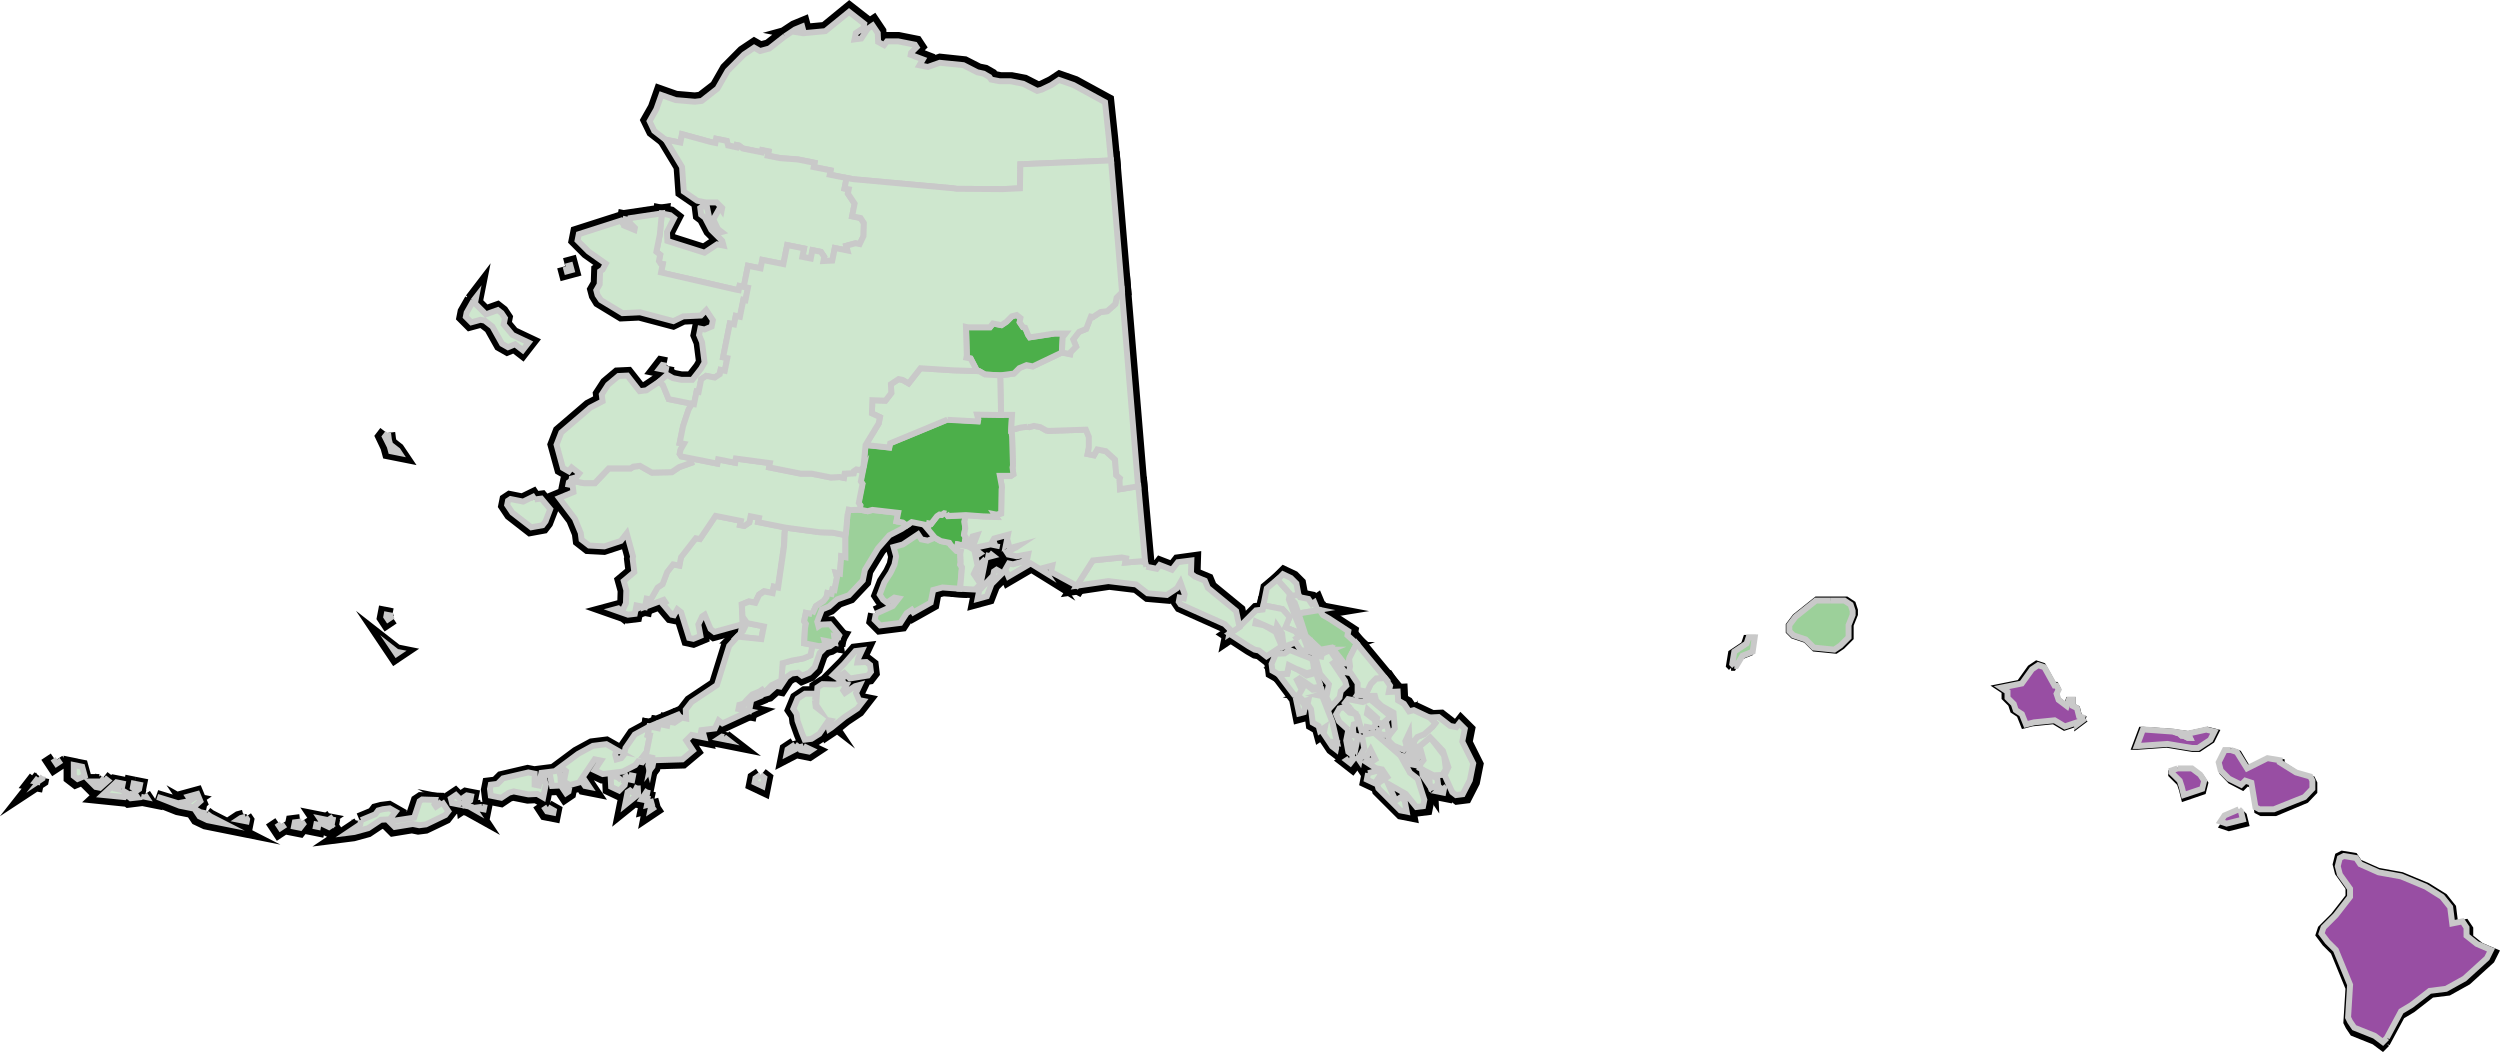 <svg xmlns="http://www.w3.org/2000/svg" viewBox="0 0 1052.3 442.82"><defs><style>.cls-1,.cls-5{stroke:#000;}.cls-1,.cls-2,.cls-3,.cls-4,.cls-5,.cls-6,.cls-7{stroke-miterlimit:10;}.cls-1{stroke-width:7px;}.cls-2{fill:#cee7ce;}.cls-2,.cls-3,.cls-4,.cls-6,.cls-7{stroke:#c9c9c9;}.cls-2,.cls-3,.cls-4,.cls-5,.cls-6,.cls-7{stroke-width:2.5px;}.cls-3{fill:#9cd09a;}.cls-4{fill:#4caf4a;}.cls-6{fill:#984ea3;}.cls-7{fill:#e1cee5;}</style></defs><title>AKHI</title><g id="Layer_2" data-name="Layer 2"><g id="Layer_0_Image" data-name="Layer 0 Image"><path id="North_Slope" data-name="North Slope" class="cls-1" d="M330.44,14.82,334.71,12l3-1.24.53,1.95-1.95.54,1.78.35,9.43-.89,10-8.2,6.41,5-.36,1.78-3.2,2.13-.53,2.68,2.85-.36,2.67-4.09,2.13-1.43,2.14,3.2.18,3.74,2.49,1.43,1.24-1.61h4.63l7.12,1.42.71,1.08-2.31,2.31-.18.89,5.17,2-1.43,2.48,3.56.72,5-1.78,10,1.06,5.88,3,2.68.54,2.48,1.42.72,1.06,3.56.71h4.63L431,34.89l5.87,3,2-.54,4.09-2L444,34.7l2.13-1.41,6.06,2.12,13.35,7.29,1.61,15.14.89,9.43-38.27,1.62L429.62,79l-7.47.36-19.41-.16-.9-.18-42.71-3.9-9.8-2,.36-1.78L342.57,70l.36-1.79L335.8,66.8l-7.29-.53-5.35-1.06.35-1.77-2.66-.54-.18.89-8-1.6L311.06,61l-.9-.18-.17.88-3.56-.71L305.89,59l-4.45-.89-.35,1.78-1.79-.36L287,56.15l-.71,3.55-6.23-1.24-4.8-3.73-2-4.1,2.84-5,2.13-6.06,6.06,2.14,8.19.7,2.84-.35L302,36.91l4.27-7.47,6.94-7,4.27-2.85,2.49,1.43L323.85,20l6.59-5.17"/><path id="Northwest_Arctic" data-name="Northwest Arctic" class="cls-1" d="M362,102.57l-1.77-.35-3.91,1.06.53,2-5.33-1.06-1.07,5.34-3.74.18.35-1.78-1.42-2.13-3.56-.71-.71,3.55-3.56-.71.71-3.55L331.37,103l-1.6,8-8.9-1.78-.71,3.56-5.34-1.06-1.77,8.9-1.78-.36-.36,1.79-1.78-.36-31-7.11.71-3.56-.9-.18-.71-1.06.54-2.67-1.61-1.25,1.42-7.12.88-9.08,3.57.71,1.6,1.24-3,5.88.18,3.74,15.67,5,5.34-3.56,2.67.54-.54-2-2.31-2.3-2.31-2.31-2.69-5.18-1.59-1.23-.36-2.85,1.07-.72,1.77.36L299,93.7,301.82,98l2-.52-1.61-1.25-1.95-4.1,2.84-5,.71,1.06.18-.89L301.64,85H297l-3.57-.71-5.7-3.91L287,70l-7-11.58,6.23,1.24.71-3.55,12.29,3.37,1.79.36.35-1.78,4.45.89.54,1.95,3.56.71.17-.88.9.18,1.6,1.24,8,1.59.18-.88,2.66.54-.35,1.77,5.35,1.06,7.29.53,7.13,1.42L342.57,70l7.12,1.42-.36,1.78,7.13,1.42-.89,4.45,1.78.35L357,81.21l2.85,4.28-1.07,5.33,3.56.71,1.42,2.14-.17,5.52L362,102.57"/><path id="Ketchikan_Gateway" data-name="Ketchikan Gateway" class="cls-1" d="M598.33,314.47l4.44-3.73,5.89,7.65.71,5.69-1.43,2.5-3.73.18-5.88-3,.36-1.78,1.24-1.6-1.6-5.88m.89,9.44,2.32,2.31.18,3.74-2.14-3.2-.36-2.85"/><path id="Prince_of_Wales-Outer_Ketchikan" data-name="Prince of Wales-Outer Ketchikan" class="cls-1" d="M592.81,318.93l2.49,1.42.71-3.56-.71-1.07.71-3.56,1.25-1.6,3-1.25,3.38-3,1.25-1.6-2.32-2.31,3.74-.18,4.81,3.74,2.67.53,1.24-1.6,2.32,2.31-1.06,5.34,4.62,9.25-1.42,7.12-3,5.88-2.85.36-1.59-1.25-3.21-7.12,1.6-3.38-2.32-6.94-5.35-5.69-4.44,3.73-2,.54,1.6,1.25-1.24,6.23-2.67-.53-2.14-3.21.89.18m-18.52-9.25,4.8-.9,11,9.62,4.1,7.29,3.2,2.49,2.86,8.9-.54,2.68-2.85.35-4.45-5.52L585,330.33l3.21,7.12,2.14-1.43,1.6,1.25.89,4.8-2.67-.53-9.26-9.26-.53-1.95,4.27-2.85-2.14-3.2-2.67-.54-4.1-2.67,1.06-.71,1.78.36,1.08-.72-2-4.09-1.41,2.5-2,.53-.72-1.07,1.43-2.49-.89-4.81.17-.89m-.88,9.08-.36,1.78-.71-1.07,1.07-.71m29.2,11.38-.18-3.74,3.38,1.6.36,2.85-3,1.25-.53-2m-26-4.26,3.92-1.07,1.6,1.25-2.67,4.09-3.39-1.6.54-2.67M608,331.21l.71,1.06-.35,1.78-2.67-.53,2.31-2.31"/><path id="Wrangell-Petersburg" class="cls-1" d="M595.3,315.72l.71,1.07-.71,3.56-2.49-1.42,1.43-2.49-.37-7.48-1.59,3.38.53,2-1.24,1.6-4.28-1.77L585,311.81l.36-1.78,2.49-3.2-.54-6.59-5-2.85L580,295.07l-.52-1.95h-4.64l-2.66-.53,1.24-1.6,2.67.53,1.6-3.39,2.32-2.31,3.73-.18,2.14,3.21-.53,2.67,3.74-.18.18,3.73,2.49,1.43,2.14,3.2,2-.53,6.77,3.2,2.32,2.31-1.25,1.6-3.38,3-3,1.25-1.25,1.6-.71,3.56m-26.18-17.25-2.32-2.32,1.25-1.6,6.23,1.25,3-1.26,8.73,7.3-3.38,3-2.68-.53.35-1.79-3.9-3.55-.36,1.77,3.21,2.5.52,2-1.24,1.6-2.67-.53-.17.89-2,.53-1.6-5.87-.72-1.07-1.59-1.25-.72-1.06m-.88,9.07L564.32,304l-1.25-3,1.42-2.51,2-.53,2.32,2.32,2.66.53,1.07,3.92-2,.53-.35,1.78.36,2.85,1.78.35-1.07,5.35-1.42-2.14v4.63l-1.61-1.24-.88-4.81.53-2.67,1.78.35-1.42-2.14m13.16-1.06,3-1.25,1.08,3.91-2,.53-2.68-.53.53-2.66m-18.32,8.37-.53-2,.88.18-.53,2.67.18-.89m5.52,4.8,1.77.36-1.24,1.6-1.6-1.25,1.07-.71"/><path id="Sitka" class="cls-1" d="M546.5,281.92l4.09,2.67,3.93-1.07,1.77,5-.17.89-2.85.36-5.7-3.91-1.07.71,2,4.1L547,293.14l-1.78-.36-6.59-8.72,3.73-.17.71-3.57,3.39,1.6m16.58,32.93-.18.89-1.61-1.25-3.56-5.34.53-2.67-2.13,1.43-.54-2-2.49-1.43-.72-5.69L551,296.69l.36-1.78-2,.53-2.31-2.3,2.84-5,3.21,2.49,3.74-.18.53,2-2,.54,1.79.35,4.28,11,2,8.72-.88-.18.53,2m-17.11-21,1.07-.71,2.85,4.26-.54,2.68-2,.53L546,293.85"/><path id="Haines" class="cls-1" d="M548.44,258.24l-1.06.72-1.79-5-2.31-2.31-.18.89,3,8,2.49,6.05,3,8-3.56-.71-2.14-3.2-.71-1.07,2.13-1.42L546,266.08l-4.27-1.78,1.77-4.27-3-3.38-8-1.6,1.42-7.13,4.45-3.73,6.06,6.76,2.84-.36.72,1.07,3.56.71,1.42,2.14,1.07-.72,1.25,3,.89.17-7.66,1.25"/><path id="Juneau" class="cls-1" d="M568.57,278l-.35,1.79-1.78-.36-5.17-6.58-4.8.88-6.24-5.86-2.85-8.9,1.06-.72L556.1,257l1.42,2.14,2.5,1.42,8.19,5.34-.35,1.78,3.92,3.56-3,5.87-.18.89m-11.75-1.41-1.78-.36-.36-2.85.71,1.07,1.08-.72h4.62l-3,1.24-1.07.72-.18.89"/><path id="Skagway-Hoonah-Angoon" class="cls-1" d="M544.35,251l-6.06-6.76,2.32-2.32,3.38,1.6,2.31,2.31.89,4.81-2.84.36m.9,18.69.71,1.07-5,1.78-.72-5.69-2.14-3.21-.35,1.78-.89-.17-7.66-3.39-.17.9,3.56.71,5,2.84,2.5,6.05-6.41,4.28-3.21-2.49-1.78-.36-2.49-1.42L518,267l4.27-2.85,6.94-6.94,2.85-.36.35-1.78,8,1.6,3,3.38-1.77,4.27,4.27,1.78,1.42,2.14-2.13,1.42m30.81,21.88-2.67-.53-1.24,1.6V288l-3.56-5.33.36-1.78-.37-2.86.18-.89,3-5.87,11.93,14.41-3.73.18-2.32,2.31-1.6,3.39m-18-16.55,3-1.24-.17.88,5.7,8.55-1.78-.36-2-4.09-1.07.72,5,7.47.54,2L565,291.17l-.54,2.67-3.56,3.91-2-4.08,1.06-5.35-3.74-4.45-2.14-7.82-2.67-5.16.17-.9.9.18,2.13,3.2.36,2.85,1.78.36.18-.89,1.07-.72m-11.57,6.95-3.39-1.6-.71,3.57-3.73.17-2.5-1.42-.35-2.85,1.77-4.27,3.74-.18,2.14-1.42,9.43,3.73.54,2,.35,2.85-1.06.71-2,.54-4.27-1.78"/><path id="Yakutat" class="cls-1" d="M482.93,238.7l4.44.89,1.25-1.61,5.17,2,2.49-3.19L502,236l-.17,5.51,1.6,1.25,4.28,1.78,1.24,3,11.94,9.79,1.42,6.76L518,267l.36-1.77-2.32-2.32-18.69-8.36-.72-1.06.36-1.78,1.78.35.35-1.78-1.78-5-1.42,2.49-4.27,2.85-8.2-.71-4.8-3.73-11.75-1.42-13.35,2L460.33,236l12.27-1.26,1.78.36-.36,1.78,6.59-.54,1.78.36.54,2"/><path id="Aleutians_West" data-name="Aleutians West" class="cls-1" d="M165,259.51l-2.13,1.43-.71-1.08.17-.88,2.67.53m1.61,15.13.89.18-1.06.71L165,273.39l1.6,1.25m18.89,63,2.86,4.27-1.25,1.61-8.19,3.92-2.85.36-2.66-.54-7.66,1.25-2.31-2.31,10.5-1.61,2.31-6.94,1.07-.71,5.51.17-.35,1.78.71,1.07,1.07-.71,1.24-1.61m-34,8,6-2.49,1.23-1.61,2-.53,2.85-.36,2.5,1.42-2.5,3.21-3.73.18-5.34,3.56-5.87,1.61-2.85.36,5.34-3.57.36-1.78M23.32,320.1l.72,1.07-1.08.71-.71-1.07,1.07-.71m8.73,2.67,1.78.35L34.9,327l-3,1.25L30.27,327v-4.63l1.78.36m107.72,21.49-.35,1.77L138.7,345l1.07-.71m-4.81.89.88.17-1.06.72-.72-1.07.9.18m-55.73-8.34-.71-1.07,3.92-1.07,1.24,3-3.38,3L75,339.66l-9.44-3.74,8.73,2.67,4.8-.89,1.07-.71-.89-.18m-22.79-6.4,1.78.35-.36,1.79-1.06.71L55.19,332l.36-1.78.89.18m-13.36-2.66L44.69,329l-3.38,3-1.78-.35-2.32-2.32h4.63l1.24-1.6m95.26,19,.72,1.07-1.07.71-3.38-1.6,1.06-.72,2.67.54M50.39,332.9l2.49,1.43-1.24,1.6L42.56,335l5.69-5.33,2.67.53-.17.89-.9-.18-1.24,1.6,1.78.35m82.25,14.56.89.18-.18.89-.89-.18Zm-6.23-1.24.72,1.07-1.25,1.6-2.67-.53.36-1.78,2.84-.36M60.18,334.85l.71,1.08-.89-.18.18-.9m-6.41-.34,2.67.53.71,1.07-2.84.35-1.61-1.24,1.07-.71m-36.49-7.28-.18.89-1.08.71,1.26-1.6m100.58,20.06.72,1.07-1.07.71L116.8,348l1.06-.71m-15.13-3,.72,1.07-.18.89-3.57-.71,1.07-.71,2-.54m-16.38-1.41L88,344.1l5.87,3-7.12-1.43-3.38-1.6-2.14-3.2,2.5,1.42,2.66.54m-71-15.1L15,329.53l-.89-.17,1.24-1.6"/><path id="Aleutians_East" data-name="Aleutians East" class="cls-1" d="M273.62,322.83l-.35,1.78-.53-1.95.35-1.79-1.6-1.25-1.25,1.61-1.78-.36-1.25,1.6-5.16,2.68-8.54,1.07-3.39-1.6,2.67-4.1-2.66-.53-6.59,9.79-3.92,1.07-2.5-1.42L238,325l-1.59-1.25-1.25,1.6.54,2,.17,3.75-3.74.17-.89-4.81-2.85.36,1.07,3.92L228.41,336l-2.49-1.42-3.75.18-6.23-1.25-2,.54-3.2,2.14-4.45-.89-.36-2.84.36-1.79,2.85-.36,2.31-2.31,10.68-2.5,2.67.53v4.63l1.79.36,1.06-5.34,5.69-.72,9.8-7.3,6.23-3.39,5.69-.71,2.5,1.42,2.49,1.42-.89-.17-.35,1.78.53,2,2-.54,1.25-1.6.53-2.67,3.91-5.7,6.23-3.38,12.1-5,.71,1.08-.17.88-2.14,1.43-2.67-.54-.35,1.79-3.57-.71-.35,1.78-3.56-.71-.71,3.55.89.18L272,317l-1.25,1.6,3.56.72-.71,3.56m-9.07,3.74,1.77.35L266,328.7l-1.78-.35-.71-1.07,1.07-.71m-3.21,2.14,1.78.35-.35,1.78-2.32,2.32-3.37-1.6-.19-3.74,1.07-.71,1.78.35,1.6,1.25m7,2.31.18,3.73L263,339.21l1.07-5.34,1.06-.72,1.61,1.25,1.6-3.38m4.27,1.77-.89,4.46-1.77-.36,2.66-4.1m-25.46-2.3.72,1.07-1.78-.35-1.43-2.14,1.06-.71,1.43,2.13m26.53,6.22.54,2-2,.54.53-2.68.89.18m-34.18-5-.36,1.77-1.06.72-1.44-2.14,2.86-.35M274,339.56l.71,1.07-1.06.71.35-1.78m-43.63.55,2.51,1.42-.18.9L230,341.9l-.71-1.08,1.06-.71m-33.29-4.78.89.17-.35,1.78-2.14,1.43-.36-2.85,1.07-.71.89.18m-3.2,2.14-1.24,1.6-2.67-.54-.54-1.95,2.14-1.43,2.31,2.32m8.72,2.66.9.18-.18.89-3.56-.71,2.84-.36m-3.73.18.71,1.07L197.08,340l1.78.36"/><path id="Kodiak_Island" data-name="Kodiak Island" class="cls-1" d="M314.37,294.85l2.31-2.31,3-1.25,1.06-.71.72,1.06,1.06-.7,2.31-2.32,4.1-2,.53-7.3,3.92-1.07,4.81-.89,3-1.25.89-4.45,2.67.54,2.84-.37-.53-1.95,4.45.88L351.2,268l1.79.36-1.43,2.49-2.14,1.43-2,.54-2.31,2.31L343,281.13l-2.32,2.32-3,1.24-1.6-1.24-2.85.36-2.14,1.43-2.67,4.09-1.77-.35-3.38,3-2,.54-.71-1.07-.36,1.78-6,2.5-.18.88,2-.53-.71,3.57-4.44-.89.36-1.79,1.95-.53,1.24-1.61m41.47-8.38-1.07.71-4.09-2.67,4.62-4.63,4.82-5.52L363,274l-1.59,3.39-.35,1.78,3.74-.18,1.6,1.24.34,2.85-1.23,1.6-7.65,1.26-2.33-2.32-1.07.71,1.43,2.14M343,295l.36,2.85,1.6,1.24L343.56,297l.53-7.31,2.14-1.41,5.52.17,1.95-.54,2.69.53-1.44,2.5.73,1.06,4.25-2.85,2-.53L360.3,292l1.25,3,1.78.36-2.49,3.2-5.35,3.57L350,306.59l-1.06.71-.54-2,1.25-1.61-.89-.17-3.91,5.7-3.21,2.14-2.85.35-1.24-3-1.79-5-.36-2.86L334,298.76l1.77-4.28,3.2-2.13h4.63L343,295m-4.79,19.41,3.38,1.6-1.06.7L337,316l-.71-1.06,2-.53m-3.56-.71,1.61,1.24-5.17,2.68.35-1.78,3.21-2.14m-14.59,12.82,1.6,1.24-.71,3.57-3.38-1.6.35-1.79,2.14-1.42"/><path id="Bristol_Bay" data-name="Bristol Bay" class="cls-1" d="M314.36,262.45l7.12,1.42-1.06,5.35-10-1.06,2.32-2.32,1.6-3.39"/><path id="Dillingham" class="cls-1" d="M312.58,262.1l-.18.89-11.74,3.21L299.05,265l-2.49-6.06-1.07.72-1.6,3.38.89,4.8-3,1.25L290,268.7l-3.39-10.86L285,256.59l-1.42,2.5-.89-.18-3.74-4.44,1.07-.72-.71-1.07-8,3,.71-3.57,1.77.36,2.85-5,2.14-1.43,1.95-5.17,2.49-3.2,2.68.53.71-3.56,3.73-4.81,2.49-3.2,1.78.35,6.59-9.79,10.68,2.13-.36,1.78,1.78.36,2.13-1.43.53-2.67,3.57.71-.36,1.78,11.57,2.3-.36,1.79-.34,6.4-2.49,17.1-1.78-.36-.54,2.67-3.55-.71-2.14,1.42-1.6,3.39-2.67-.53-3,1.25.36,7.47m-45.22-5.31.36-1.78,2.67.53-3,1.25"/><path id="Lake_and_Peninsula" data-name="Lake and Peninsula" class="cls-1" d="M314.37,294.85l-1.24,1.61-1.95.53-.36,1.79,4.44.89-11.2,5.16-1.61-1.24-1.6,3.38-5.69.71-.18.9.89.18.53,1.95-5.34-1.06L288.75,312l2.85,4.26L287.15,320l-12.1.36-.54,2.68-1.24,1.6,1.06-5.35-3.56-.71L272,317l1.42-7.12-.89-.18.71-3.55,3.56.71.35-1.78,3.57.71.35-1.79,2.67.54,2.14-1.43.17-.88,2.67.53-.17-3.74,2.48-3.21,10.68-7.13,5.16-16.56,3.55-3.91,10,1.06,1.06-5.35-7.12-1.42-.72-1.05L312.4,263l.18-.89-.36-7.47,3-1.25,2.67.53,1.6-3.38,2.14-1.43,3.55.71.54-2.67,1.78.36L330,230.4l.34-6.4.36-1.79,14.42,1.95,5.51.18,5.35,1.07v9.25l-1.78-.36-.53,7.31-1.78-.36.54,2-1.07,5.34-.89-.18-.36,1.79-1.77-.36-.36,1.78-1.25,1.6-1.06.72-2.14,1.42-1.6,3.39-2.67-.53-.71,3.55.71,1.07-.35,1.78-.36,6.41,3.57.71-.89,4.45-3,1.25-4.81.89-3.92,1.07-.53,7.3-4.1,2-2.31,2.32-1.06.7-.72-1.06-1.06.71-3,1.25-2.31,2.31m-9.6,15.68,1.6,1.24-3.56-.71,1.07-.71.89.18"/><path id="Kenai_Peninsula" data-name="Kenai Peninsula" class="cls-1" d="M341.94,258.71l1.6-3.39,2.14-1.42,1.06-.72,1.25-1.6.36-1.78,1.77.36.36-1.79.89.18,1.07-5.34-.54-2,1.78.36.53-7.31,1.78.36v-9.25l.17-.9.71-8.18.36-1.78.89.17,3.73-.17,3.56.71,2-.54L378.25,216l-.71,3.57,2.66.53,1.61,1.24-2.14,1.43-5.17,2.67-4.81,5.52L364.18,240l-.88,4.45-5.87,6.23-5,1.79-3.38,3-3,1.25-1.95,5.16.53,2,1.07-.71,3.74-.18,3.75,4.45-.18.89L351.2,268l.36,2.85-4.45-.88.53,1.95-2.84.37L338.56,271l.36-6.41.35-1.78-.71-1.07.71-3.55,2.67.53m26.89-.2,7.11-3.2,2.5-3.21-1.79-.36-3.19,2.14-1.61-1.24-1.42-2.14,2-5.16,2.65-4.1,1.61-3.39.71-3.55-1.07-3.92,3.92-1.07,6.4-4.28,1.43,2.14,2.67.53,3-1.25,2.5,1.43,3.56.71.71,1.07,2.32,2.31,1.78.36-.18.89.18,3.73-.18.9.71,1.07-.7,8.18-.18.9-7.3-.54L393,248.53,392,253.88l-7.3,4.09-.71-1.06-2.13,1.42-2.67,4.09-8.56,1.08-2.3-2.32.53-2.67"/><path id="Anchorage" class="cls-1" d="M393.73,226.45,390,222l1.08-.71.17-.89.89.18,2.49-3.21,1.06-.71.9.18,1.07-.72.88.18.72,1.07,7.48-.36-.53,2.67.35,2.84-.53,2.68.71,1.06-.71,3.56-2.67-.53-.35,1.78.71,1.07-.89-.18-2.32-2.31-.71-1.07-3.56-.71-2.5-1.43"/><path id="Valdez-Cordova" class="cls-1" d="M406.38,228.06l.35-1.79-.71-1.06.53-2.68-.35-2.84.53-2.67,7.29.52,5.53.19-.72-1.08.89.18,1.95-.53.18-10.15.18-.89-.89-4.81h4.63l1.06-.71-.35-2.85.18-.89-.37-12.1-.36-2.85,3.92-1.07,2.85-.36.89.17,2-.53,2.68.54,2.49,1.41.89.18,15.84-.54,1.25,3v4.63l-.53,2.67,2.67.53,1.43-2.49,3.55.71,3.92,3.56.54,6.59,1.6,1.24-.17.89.18,3.74,7.65-1.26,2.86,32.05-1.78-.36-6.59.54.36-1.78-1.78-.36L460.33,236l-6.77,10.68-10.87-5.87.54-2.67-3.92,1.07,1.43,2.14-6.59-4.09-9.43,5.52-1.25-3,1.43-2.49,1.77.36,3.92-1.07,2.14-1.43.35-1.78-4.81.89-3.56-.71-.71-1.07,4.09-2,1.07-.72-3.92,1.07-.53-1.95-1.07.71.89-4.46-5.87,1.61-1.42,2.49-6.77,1.43-.89-.18,2-5.16-2,.54-1.78,4.27,2.5,1.42,1.42,6.76-1.6,3.39L413,246l-2.31,2.32-6.41-.35.18-.9.7-8.18-.71-1.07.18-.9-.18-3.73.18-.89-.89-.18-.71-1.07.35-1.78,2.67.53.36-1.77m13.71.88-.18.89-1.78-.36,2-.53m-3.56,3.91,1.59,1.25-1.95.54.36-1.79m-5.35-1.06,1.61,1.25-1.07.71-.72-1.07.18-.89m3.92,3.56-1.78,8.9L411,241.94l1.78-4.28,2.31-2.31m4.81,8.36L417.6,246l-2,5.17-3.92,1.07.71-3.56,5.87-6.23.35-1.78,1.07-.72,2.5,1.43-2.32,2.31"/><path id="Matanuska-Susitna" class="cls-1" d="M398.53,216.31l-.88-.18-1.07.72-.9-.18-1.06.71-2.49,3.21-.89-.18-.17.89-7.13-1.43-2.13,1.43-1.61-1.24-2.66-.53.71-3.57-10.88-1.24-2,.54-3.56-.71.36-1.79-.71-1.07,1.6-8-.72-1.06,1.25-6.23.88-9.08,10,1.06.36-1.78,24.21-10,12.82.7.18-.89-.54-1.95,10.15.17h4.63l-.36,6.41.36,2.85.37,12.1-.18.89.35,2.85-1.06.71h-4.63l.89,4.81-.18.89-.18,10.15-1.95.53-.89-.18.71,1.08-5.52-.19-7.29-.52-7.48.36-.72-1.07"/><path id="SE_Fairbanks" data-name="SE Fairbanks" class="cls-1" d="M432.7,179.62l-2.85.36-3.92,1.07.36-6.41h-4.63l-.37-16.74,5.7-.72,2.31-2.3,3-1.25,2.67.53,12.28-5.88,3.56.71.18-.89,2.31-2.32-1.25-3,1.25-1.6,1.24-1.61,3-1.25,2-5.16.88.18,3.21-2.14,2.85-.36,3.38-3,.53-2.67,2.31-2.32,6.81,81.88L471.88,206l-.18-3.74.17-.89-1.6-1.24-.54-6.59-3.92-3.56-3.55-.71-1.43,2.49-2.67-.53.53-2.67v-4.63l-1.25-3-15.84.54-.89-.18-2.49-1.41-2.68-.54-2,.53-.89-.17"/><path id="Fairbanks_North_Stark" data-name="Fairbanks North Stark" class="cls-1" d="M407.05,150.44l.18-.89-.37-12.11.9.18H417l1.25-1.6,3.56.71L424,135.3l2.32-2.32,2-.54,1.6,1.25-.36,1.79,1.43,2.13.89.18,1.25,3,.71,1.07,10.5-1.61h4.63l-1.25,1.6-.35,6.41L435,154.16l-2.67-.53-3,1.25-2.31,2.3-5.7.72-6.41-.34-2.49-1.43-.88-.18-2.68-5.15-1.78-.36"/><path id="Denali" class="cls-1" d="M399.05,176.61l-24.21,10-.36,1.78-10-1.06,5.51-9.09.54-2.67L367.17,174l.18-5.53,5.53.18,2.48-3.21-.18-3.74,3.2-2.13,1.79.35,2.5,1.43,5-6.41,13.7.88,11,.35,2.49,1.43,6.41.34.37,16.74-10.15-.17.54,1.95-.18.89-12.82-.7"/><path id="Bethel" class="cls-1" d="M356.87,216.33l-.71,8.18-.17.9-5.35-1.07-5.51-.18-14.42-1.95-11.57-2.3.36-1.78-3.57-.71-.53,2.67-2.13,1.43-1.78-.36.36-1.78-10.68-2.13L294.58,227l-1.78-.35-2.49,3.2-3.73,4.81-.71,3.56-2.68-.53-2.49,3.2-1.95,5.17-2.14,1.43-2.85,5-1.77-.36-.71,3.57-3.56-.71-.71,3.56-2.85.35-6.06-2.13,2-.54,1.6,1.25,1.61-3.38.17-5.52-1.08-3.92,4.45-3.74-.71-5.69.18-.89-2.68-9.79-2.48,3.21-7,2.3-6.42-.34-3.2-2.5-.36-2.84-2.49-6.06-6.59-8.72,6-2.49-.36-2.85-1.78-.36.18-.89,1.06-.71,5.35,1.07h4.63l5.87-6.23h9.26l1.07-.72,2.85-.35,5,2.85,8.36-.18,3.21-2.15,5-1.78-.54-2,11.57,2.31.36-1.78,7.12,1.42.36-1.78L324.12,195l-.36,1.79,13.35,2.66h4.62l8,1.6,3.75-.18,1.77.36.36-1.79,3.74-.17.18-.9,1.06-.7,1.78.35,1.25-1.6-1.24,6.23.71,1.06-1.6,8,.71,1.07-.36,1.79-3.73.17-.89-.17-.36,1.78m-194-34.09.36,2.86.53,2,3.21,2.49.72,1.07-3.57-.71-.54-2-1.94-4.09,1.23-1.61m62,28.1,2.85-.36,3.74,4.45-2,5.16-1.25,1.61-4.8.89-8-6.23-2.14-3.2.36-1.78,1.07-.71,5.33,1.07,4.1-2,.71,1.07"/><path id="Wade_Hampton" data-name="Wade Hampton" class="cls-1" d="M290.29,192.86l.54,2-5,1.78-3.21,2.15-8.36.18-5-2.85-2.85.35-1.07.72h-9.26l-5.87,6.23h-4.63l-5.35-1.07.18-.89,2-.53,1.25-1.6-3.21-2.5-1.24,1.61L236.7,197,234,187.19l2-5.16,12.27-10.51,5.16-2.68-.35-2.84,2.66-4.09,4.45-3.74,3.74-.18,5.17,6.58,2.86-.36,5.32-3.56,1.61,1.25,2.49,6,10.69,2.14-.88-.18-1.44,2.5-2.3,6.94L286,186.46l1.78.36-1.43,2.49-.35,1.78.72,1.06,3.55.71"/><path id="Nome" class="cls-1" d="M305.76,152.45l-.71,3.55-1.78-.35-.36,1.78-2.13,1.43-3.56-.71-2.14,1.42L294,164.92l-.88-.18-1.07,5.34-10.69-2.14-2.49-6-1.61-1.25,3.39-3,2.48,1.42,3.58.72h4.63l3.73-4.8,1.42-2.5-1.07-8.54-1.25-3,.54-2.67,1.77.35,3-1.24.53-2.67-2.84-4.28-2.32,2.32-7.47.36-4.1,2-14.07-3.73-7.48.36-9.08-5.52L251.26,124l-.53-2,1.42-2.48.18-5.52,1.07-.72,1.42-2.48-7.31-5.16L242.89,101l.53-2.67,17.8-5.71,1.42,2.14,4.28,1.78.18-.89-2.32-2.32.36-1.78,13.34-2-.88,9.08-1.42,7.12,1.61,1.25-.54,2.67.71,1.06.9.18-.71,3.56,31,7.11,1.78.36.36-1.79,3.56.71-1.07,5.34-.89-.17-1.42,7.11-1.79-.35-.71,3.57-1.77-.36-2.85,14.24,1.78.36-.35,1.78M264.07,92.29,263,93l.18-.9.89.18m-26.16,19.78,2-.54.54,2-2,.54-.53-2m-39,14.44,1.23-1.61-.53,2.67,4.63,4.63,5-1.78,1.6,1.25,1.42,2.13-.53,2.67,3.74,4.45,6.77,3.2-2.49,3.2-3.21-2.49-3,1.25-2.5-1.42-4.09-7.3-3.21-2.49-1.78-.35L198,135.59l-2.3-2.31.35-1.78,2.85-5m81.54,27.37-.36,1.78-2.67-.53,1.24-1.6,1.79.35"/><path id="Yukon-Koyukuk" class="cls-1" d="M361.49,197.81l-.89-.17-1.06.7-.18.9-3.74.17-.36,1.79-1.77-.36-3.75.18-8-1.6h-4.62l-13.35-2.66.36-1.79L309.7,193l-.36,1.78-7.12-1.42-.36,1.78-15.12-3-.72-1.06.35-1.78,1.43-2.49-1.78-.36,1.42-7.12,2.3-6.94,1.44-2.5.88.18,1.07-5.34.88.18,1.07-5.35,2.14-1.42,3.56.71,2.13-1.43.36-1.78,1.78.35,1.06-5.33-1.78-.36,2.84-14.24,1.78.36.71-3.57,1.79.35,1.42-7.11.89.17,1.07-5.34-1.78-.35,1.77-8.9,5.34,1.06.71-3.56,8.9,1.78,1.6-8,7.12,1.42-.71,3.55,3.56.71.71-3.55,3.56.71,1.42,2.13-.35,1.78,3.74-.18,1.07-5.34,5.33,1.06-.53-2,3.91-1.06,1.77.35,1.61-3.38.17-5.52-1.42-2.14-3.56-.71,1.07-5.33L357,81.21l.36-1.78-1.78-.35.89-4.45,2.67.53,42.71,3.9.9.18,19.41.16,7.47-.36.17-10.15,38.27-1.62,4.66,55.54-2.31,2.32-.53,2.67-3.38,3-2.85.36-3.21,2.14-.88-.18-2,5.16-3,1.25-1.24,1.61-1.25,1.6,1.25,3L451,148.1l-.18.89-3.56-.71.35-6.41,1.25-1.6h-4.63l-10.5,1.61-.71-1.07-1.25-3-.89-.18-1.43-2.13.36-1.79-1.6-1.25-2,.54L424,135.3l-2.13,1.42-3.56-.71-1.25,1.6h-9.25l-.9-.18.37,12.11-.18.89,1.78.36,2.68,5.15.88.18-11-.35-13.7-.88-5,6.41-2.5-1.43-1.79-.35-3.2,2.13.18,3.74-2.48,3.21-5.53-.18-.18,5.53,3.39,1.59-.54,2.67-5.51,9.09-.88,9.08-1.25,1.6-.89-.18"/><path id="North_Slope-2" data-name="North Slope" class="cls-2" d="M330.4,15.27l4.26-2.85,3-1.24.53,2-1.95.53L338,14l9.41-.89L357.38,5l6.39,5-.35,1.78-3.19,2.13-.54,2.67,2.84-.36,2.67-4.08,2.12-1.43,2.14,3.19.17,3.74L372.12,19l1.24-1.6H378l7.11,1.41.7,1.08-2.3,2.3-.18.89L388.45,25,387,27.48l3.55.71,5-1.77,9.94,1,5.86,3L414,31l2.47,1.42.72,1.07,3.55.7h4.62l5.33,1.07,5.86,3,1.95-.54,4.08-1.95,1.06-.72,2.13-1.41,6.05,2.12,13.31,7.27,1.6,15.09.9,9.41-38.17,1.62-.17,10.11-7.46.36-19.35-.15-.9-.18L359,75.44l-9.76-2,.35-1.78-7.1-1.41.36-1.78-7.11-1.42-7.27-.53-5.34-1.06.36-1.76-2.66-.53-.18.87-8-1.59-1.61-1.23-.89-.18L310,62l-3.55-.71-.54-1.95-4.44-.89-.35,1.78-1.78-.36-12.26-3.36-.7,3.54-6.22-1.24-4.79-3.72L273.43,51l2.83-5,2.13-6,6,2.13,8.17.7,2.83-.35L302,37.29l4.26-7.45,6.92-6.93,4.26-2.85,2.49,1.43,3.9-1.07,6.57-5.15"/><path id="Northwest_Arctic-2" data-name="Northwest Arctic" class="cls-2" d="M361.85,102.77l-1.77-.35-3.9,1.06.54,2-5.33-1.06-1.06,5.32-3.73.18.35-1.77L345.53,106l-3.55-.71-.7,3.54-3.56-.71.71-3.54-7.1-1.42-1.59,8-8.88-1.77-.71,3.55-5.32-1.07-1.77,8.88-1.78-.35-.35,1.78-1.78-.36-30.9-7.09.71-3.55-.89-.18-.71-1.06.53-2.66-1.6-1.25,1.42-7.1.88-9.06,3.55.71,1.6,1.24-3,5.86.18,3.74,15.63,4.95,5.32-3.54,2.67.53-.54-2-2.31-2.3-2.3-2.3-2.68-5.16-1.59-1.24-.36-2.84,1.07-.71,1.76.35L299,93.93l2.85,4.26,1.95-.53-1.6-1.24-1.95-4.09,2.84-5,.71,1.06.17-.88-2.3-2.31h-4.62l-3.56-.71-5.68-3.9-.71-10.29-6.94-11.55L286.39,60l.7-3.54,12.26,3.36,1.78.36.35-1.78,4.44.89.54,1.95L310,62l.17-.88.89.18,1.61,1.23,8,1.59.18-.87,2.66.53-.36,1.76,5.34,1.06,7.27.53,7.11,1.42-.36,1.78,7.1,1.41-.35,1.78,7.1,1.42-.89,4.44,1.78.35-.36,1.78,2.84,4.26-1.06,5.32,3.55.71,1.41,2.13-.16,5.5-1.61,3.37"/><path id="Ketchikan_Gateway-2" data-name="Ketchikan Gateway" class="cls-2" d="M597.57,314.1l4.43-3.72,5.87,7.63.71,5.67-1.42,2.49-3.73.18-5.86-3,.35-1.78,1.25-1.6-1.6-5.86m.89,9.41,2.31,2.31.18,3.73-2.14-3.2-.35-2.84"/><path id="Prince_of_Wales-Outer_Ketchikan-2" data-name="Prince of Wales-Outer Ketchikan" class="cls-2" d="M592.06,318.55l2.49,1.42.71-3.56-.71-1.06.71-3.55,1.24-1.6,3-1.24,3.37-3,1.24-1.59L601.82,302l3.73-.18,4.8,3.73,2.66.53,1.23-1.6,2.32,2.31-1.06,5.33,4.61,9.22-1.42,7.1-3,5.86-2.84.36-1.59-1.24-3.2-7.1,1.59-3.37-2.31-6.93L602,310.38l-4.43,3.72-2,.54,1.6,1.24L596,322.1l-2.66-.53-2.14-3.2.89.18m-18.46-9.23,4.78-.89,11,9.58,4.09,7.28,3.2,2.48,2.84,8.88-.53,2.67-2.84.35-4.44-5.5-7.46-4.26,3.19,7.1,2.14-1.42,1.6,1.25.89,4.79-2.67-.53-9.23-9.23-.54-1.95,4.26-2.85-2.13-3.19-2.66-.53L575,320.69l1.06-.72,1.78.36,1.07-.71-2-4.09-1.42,2.5-1.95.52-.71-1.06,1.42-2.49-.89-4.79.18-.89m-.89,9.06-.35,1.77-.71-1.06,1.06-.71m29.12,11.35-.17-3.73,3.37,1.59.36,2.85-3,1.24-.54-1.95m-25.93-4.26,3.92-1.06,1.6,1.25-2.67,4.08-3.38-1.6.53-2.67m31.26,5.32.71,1.06-.35,1.78-2.66-.53,2.3-2.31"/><path id="Wrangell-Petersburg-2" data-name="Wrangell-Petersburg" class="cls-2" d="M594.55,315.35l.71,1.06-.71,3.56-2.49-1.42,1.43-2.49-.37-7.45L591.53,312l.53,2-1.24,1.6-4.26-1.77-2.31-2.31.35-1.78,2.49-3.19-.54-6.57-5-2.84-2.31-2.31-.52-1.95h-4.63l-2.65-.53,1.23-1.6,2.67.53,1.6-3.38,2.31-2.3,3.72-.18,2.14,3.2-.53,2.66,3.72-.18.18,3.73,2.49,1.42,2.13,3.19,2-.53,6.75,3.19,2.31,2.31-1.24,1.59-3.37,3-3,1.24-1.24,1.6-.71,3.55m-26.11-17.21-2.31-2.31,1.24-1.59,6.21,1.24,3-1.25,8.7,7.28-3.37,3-2.67-.53.35-1.78-3.9-3.55-.35,1.77,3.2,2.49.52,1.95-1.23,1.6-2.67-.53-.17.89-2,.53-1.6-5.86-.72-1.07-1.59-1.24-.71-1.06m-.88,9.05-3.91-3.54-1.24-3,1.41-2.49,1.95-.53,2.32,2.3,2.65.53,1.07,3.92-1.95.53-.36,1.77.37,2.84,1.77.35-1.07,5.33-1.41-2.13v4.62l-1.6-1.24-.89-4.79.53-2.67,1.77.35-1.41-2.13m13.13-1.06,3-1.25,1.07,3.91-1.95.53-2.67-.54.53-2.65m-18.28,8.34-.53-2,.88.18-.53,2.67.18-.9m5.51,4.8,1.77.35-1.24,1.6-1.6-1.24,1.07-.71"/><path id="Sitka-2" data-name="Sitka" class="cls-2" d="M545.88,281.64,550,284.3l3.91-1.07,1.78,5-.18.89-2.84.35-5.68-3.9-1.07.71,2,4.09-1.42,2.49-1.78-.36-6.57-8.7,3.72-.17.71-3.56,3.38,1.6m16.53,32.83-.18.9-1.6-1.25-3.55-5.32.53-2.67-2.13,1.43-.53-2-2.49-1.42-.71-5.67-1.43-2.14.36-1.77-1.95.53-2.31-2.3,2.84-5,3.2,2.49,3.72-.19.53,2-2,.54,1.78.35,4.27,11,2,8.69-.88-.18.53,2m-17.06-20.93,1.07-.71,2.84,4.25-.53,2.67-2,.53-1.43-6.74"/><path id="Haines-2" data-name="Haines" class="cls-2" d="M547.82,258l-1.07.71-1.77-5-2.31-2.31-.18.89,3,8,2.48,6,3,8-3.55-.71-2.14-3.19-.71-1.07,2.13-1.42-1.42-2.13-4.26-1.78,1.77-4.26-3-3.37-8-1.59,1.42-7.11,4.43-3.72,6,6.74,2.84-.36.72,1.07,3.54.71,1.42,2.13,1.07-.72,1.25,3,.88.18L547.82,258"/><path id="Juneau-2" data-name="Juneau" class="cls-3" d="M567.89,277.72l-.35,1.78-1.77-.35-5.16-6.57-4.79.88-6.22-5.84-2.85-8.88,1.07-.71,7.63-1.25,1.42,2.13,2.49,1.42,8.17,5.32-.35,1.78,3.91,3.55-3,5.85-.18.89m-11.71-1.41-1.79-.35-.35-2.85.71,1.06,1.07-.71h4.61l-3,1.24-1.07.71-.17.89"/><path id="Skagway-Hoonah-Angoon-2" data-name="Skagway-Hoonah-Angoon" class="cls-2" d="M543.73,250.75l-6-6.74L540,241.7l3.37,1.59,2.31,2.31.89,4.79-2.84.36m.9,18.64.71,1.07-5,1.77-.71-5.67-2.14-3.2-.35,1.78-.89-.18-7.63-3.37-.18.89,3.55.7,5,2.84,2.49,6-6.38,4.26-3.2-2.48-1.78-.36-2.49-1.41-8.16-5.33,4.26-2.84,6.91-6.93,2.85-.35.35-1.78,8,1.59,3,3.37-1.77,4.26,4.26,1.78,1.42,2.13-2.13,1.42m30.73,21.82-2.67-.53-1.23,1.6v-4.62l-3.55-5.32.36-1.77-.37-2.85.18-.89,3-5.85L583,285.35l-3.72.18L577,287.84l-1.6,3.37m-17.94-16.5,3-1.24-.17.88,5.69,8.52-1.78-.35-2-4.08-1.06.71,5,7.45.54,2-2.31,2.3-.53,2.67-3.55,3.9-2-4.07,1.07-5.34-3.73-4.44-2.14-7.8-2.67-5.15.18-.89.89.18,2.13,3.19.35,2.85,1.79.35.17-.89,1.07-.71m-11.54,6.93L542.5,280l-.71,3.56-3.72.17-2.49-1.41-.35-2.85,1.77-4.25,3.73-.18,2.13-1.42,9.41,3.72.53,1.95.35,2.84-1.06.71-2,.53-4.26-1.77"/><path id="Yakutat-2" data-name="Yakutat" class="cls-2" d="M482.48,238.53l4.43.89,1.25-1.6,5.15,2,2.48-3.19,5.68-.72-.17,5.5,1.6,1.25,4.26,1.77,1.24,3,11.9,9.76,1.43,6.75-4.26,2.84.35-1.77-2.31-2.31-18.64-8.34-.71-1.06.35-1.77,1.77.35.36-1.78-1.77-5-1.43,2.49-4.26,2.84-8.17-.71L478.22,246l-11.71-1.41-13.32,1.95,6.75-10.65,12.24-1.25L474,235l-.35,1.78,6.57-.54,1.78.36.53,1.95"/><path id="Aleutians_West-2" data-name="Aleutians West" class="cls-2" d="M165.42,259.29l-2.13,1.42-.71-1.07.17-.89,2.67.54m1.6,15.09.89.17-1.06.71-1.43-2.13,1.6,1.25m18.84,62.83,2.85,4.26-1.25,1.6L179.3,347l-2.84.36-2.66-.53-7.64,1.24-2.31-2.31,10.48-1.6,2.3-6.93,1.07-.71,5.5.18-.36,1.77.72,1.07,1.06-.71,1.24-1.6m-33.89,8,6-2.49,1.22-1.6,2-.54,2.84-.35,2.49,1.42-2.49,3.2-3.73.18L155,348.59l-5.85,1.6-2.84.36,5.32-3.56.36-1.77M24.11,319.72l.72,1.06-1.07.71-.71-1.06,1.06-.71m8.71,2.65,1.78.36,1.06,3.91-3,1.24-1.6-1.24V322l1.78.35m107.43,21.44-.35,1.77-.72-1.07,1.07-.7m-4.79.88.88.18-1.06.71-.72-1.07.9.18m-55.59-8.31-.71-1.06,3.91-1.08,1.24,3-3.37,3-5.32-1.06-9.41-3.73,8.7,2.67,4.79-.9,1.06-.7-.89-.18M57.15,330l1.77.35-.36,1.78-1.05.71-1.6-1.24.35-1.78.89.18m-13.32-2.66,1.6,1.25-3.37,3-1.78-.35L38,328.94h4.62l1.24-1.6m95,19,.71,1.07-1.07.71-3.37-1.6,1.06-.71,2.67.53M51.12,332.48l2.48,1.43-1.24,1.59-9.06-.89L49,329.29l2.67.54-.18.88-.89-.18-1.25,1.6,1.79.35m82,14.52.89.18-.18.89-.89-.18Zm-6.21-1.24.71,1.07-1.25,1.6-2.65-.53.35-1.78,2.84-.36M60.88,334.43l.71,1.07-.89-.18.18-.89m-6.39-.35,2.66.54.71,1.06L55,336l-1.6-1.24,1.07-.71m-36.4-7.26-.18.89-1.07.71,1.25-1.6m100.31,20,.72,1.07-1.07.71-.71-1.07,1.06-.71m-15.09-3,.72,1.07-.18.88-3.56-.7,1.07-.71,2-.54M87,342.41l1.6,1.24,5.86,3-7.1-1.42L84,343.65l-2.14-3.19,2.49,1.42,2.66.53M16.13,327.35l-.35,1.77-.89-.17,1.24-1.6"/><path id="Aleutians_East-2" data-name="Aleutians East" class="cls-2" d="M273.74,322.44l-.35,1.77-.53-1.95.35-1.78-1.6-1.24-1.24,1.6-1.77-.36-1.25,1.6-5.15,2.67-8.51,1.07-3.39-1.6,2.67-4.08-2.66-.53-6.57,9.76-3.91,1.07L237.34,329l.89-4.44-1.59-1.24-1.25,1.59.54,2,.17,3.73-3.73.18-.89-4.8-2.84.36,1.07,3.91-1.06,5.32-2.49-1.42-3.73.18-6.21-1.24-2,.54-3.19,2.13-4.44-.89-.35-2.83.35-1.78,2.84-.36,2.31-2.31,10.65-2.49,2.66.53v4.62l1.78.35,1.06-5.33,5.68-.71,9.78-7.28,6.2-3.38,5.68-.71,2.49,1.42,2.49,1.42-.89-.18-.36,1.78.54,2,2-.54,1.24-1.6.53-2.67,3.9-5.68,6.21-3.37,12.07-5,.71,1.07-.18.88-2.12,1.42-2.67-.53-.35,1.78-3.56-.71-.35,1.78-3.55-.71-.71,3.54.89.18-1.41,7.1-1.25,1.6,3.55.71-.71,3.56m-9.05,3.72,1.77.35-.35,1.79-1.77-.36-.72-1.06,1.07-.72m-3.2,2.14,1.78.35-.35,1.78-2.31,2.3-3.37-1.59-.18-3.73,1.06-.71,1.78.36,1.59,1.24m6.93,2.31.18,3.72-5.5,4.44,1.06-5.33,1.06-.71,1.61,1.24,1.59-3.36m4.26,1.76-.88,4.44-1.77-.35,2.65-4.09m-25.39-2.29.72,1.07-1.78-.36-1.43-2.13,1.07-.71,1.42,2.13m26.45,6.2.54,2-1.95.53.53-2.67.88.18m-34.08-4.95-.36,1.77-1.06.71-1.43-2.13,2.85-.35m34.45,7.79.71,1.07-1.07.71.36-1.78m-43.51.56,2.5,1.41-.18.9-2.67-.54-.71-1.07,1.06-.7m-33.2-4.78.89.18-.36,1.77-2.12,1.42-.36-2.84,1.06-.71.89.18M194.21,337l-1.25,1.6-2.66-.53-.53-2,2.13-1.43,2.31,2.31m8.7,2.66.89.18-.18.88-3.55-.7,2.84-.36m-3.73.18.71,1.06-2.49-1.42,1.78.36"/><path id="Kodiak_Island-2" data-name="Kodiak Island" class="cls-2" d="M314.38,294.53l2.3-2.3,3-1.25,1.06-.7.72,1.06,1.06-.71,2.3-2.31,4.09-2,.53-7.27,3.9-1.07,4.8-.89,3-1.25.89-4.43,2.67.53,2.83-.36-.53-1.95,4.43.88-.35-2.84,1.78.36-1.43,2.48L349.34,272l-2,.54-2.3,2.31-2.12,6-2.32,2.31-3,1.24-1.6-1.24-2.84.36L331.06,285,328.39,289l-1.76-.36-3.38,3-1.95.54-.71-1.07-.36,1.78-6,2.49-.17.88,1.94-.53-.71,3.55-4.42-.88.35-1.78,1.95-.54,1.24-1.6m41.35-8.36-1.06.71-4.08-2.66,4.61-4.62,4.8-5.5,2.83-.36-1.59,3.38-.35,1.77,3.73-.18,1.59,1.24.35,2.85-1.23,1.59-7.63,1.25-2.32-2.31-1.07.72,1.42,2.12M343,294.7l.36,2.84,1.6,1.24-1.42-2.12.53-7.29,2.13-1.41,5.5.17,2-.54,2.68.53-1.43,2.49.72,1.07,4.25-2.85,2-.53-1.6,3.38,1.25,3,1.77.35-2.48,3.2-5.34,3.55-5.5,4.44-1.06.71-.53-1.95,1.24-1.61-.89-.17-3.89,5.68L341.54,311l-2.84.35-1.23-3-1.79-5-.35-2.85-1.42-2.13,1.77-4.26,3.19-2.13h4.62L343,294.7m-4.78,19.36,3.38,1.59-1.07.71-3.55-.71-.7-1.06,1.94-.53m-3.55-.71,1.61,1.24-5.16,2.67.36-1.78,3.19-2.13m-14.55,12.78,1.6,1.25-.71,3.55-3.37-1.6.35-1.77,2.13-1.43"/><path id="Bristol_Bay-2" data-name="Bristol Bay" class="cls-2" d="M314.37,262.22l7.1,1.42L320.41,269l-10-1.06,2.31-2.3,1.6-3.39"/><path id="Dillingham-2" data-name="Dillingham" class="cls-2" d="M312.59,261.87l-.17.89L300.7,266l-1.6-1.24-2.48-6-1.07.72-1.6,3.37.89,4.79-3,1.25-1.77-.36-3.38-10.82-1.6-1.25-1.41,2.49-.89-.18L279,254.26l1.06-.71-.71-1.07-8,3,.71-3.56,1.77.35,2.85-5,2.12-1.42,1.95-5.16,2.49-3.19,2.66.53.71-3.56,3.72-4.79,2.49-3.19,1.77.35,6.57-9.77,10.65,2.13-.35,1.77,1.77.36,2.13-1.43.53-2.66,3.55.71-.35,1.77,11.53,2.3-.35,1.78-.35,6.39-2.48,17.05-1.78-.35-.53,2.66-3.54-.71-2.13,1.42-1.6,3.38-2.66-.53-3,1.24.36,7.45m-45.09-5.29.35-1.78,2.66.53-3,1.25"/><path id="Lake_and_Peninsula-2" data-name="Lake and Peninsula" class="cls-2" d="M314.38,294.53l-1.24,1.6-1.95.54-.35,1.78,4.42.89-11.17,5.15-1.6-1.24-1.59,3.37-5.68.71-.18.89.89.18.53,2-5.33-1.06-2.3,2.31,2.84,4.26-4.43,3.72-12.08.37-.53,2.67-1.24,1.59,1.06-5.33-3.55-.71,1.25-1.6,1.41-7.1-.89-.18.71-3.54,3.55.71.35-1.78,3.56.71.35-1.78,2.67.53,2.12-1.42.18-.88,2.66.53-.17-3.73,2.48-3.2,10.64-7.11,5.15-16.51,3.54-3.91,10,1.06,1.06-5.33-7.1-1.42-.71-1.05-1.24,1.59.17-.89-.36-7.45,3-1.24,2.66.53,1.6-3.38,2.13-1.42,3.54.71.53-2.66,1.78.35L330,230.26l.35-6.39.35-1.78L345.05,224l5.5.18,5.33,1.06v9.23l-1.78-.36-.53,7.28-1.77-.35.53,1.95-1.06,5.33-.89-.18L350,250l-1.78-.35-.35,1.77-1.25,1.6-1.06.71-2.13,1.42-1.59,3.38-2.67-.53-.71,3.54.71,1.07-.35,1.77-.36,6.4,3.56.71-.89,4.43-3,1.25-4.8.89-3.9,1.07-.53,7.27-4.09,2-2.3,2.31-1.06.71-.72-1.06-1.06.7-3,1.25-2.3,2.3m-9.58,15.64,1.6,1.24-3.55-.71,1.07-.71.88.18"/><path id="Kenai_Peninsula-2" data-name="Kenai Peninsula" class="cls-3" d="M341.88,258.49l1.59-3.38,2.13-1.42,1.06-.71,1.25-1.6.35-1.77L350,250l.35-1.78.89.18,1.06-5.33-.53-1.95,1.77.35.53-7.28,1.78.36v-9.23l.18-.89.71-8.17.35-1.77.89.17,3.72-.17,3.55.71,2-.54,10.84,1.24-.71,3.55,2.66.53,1.61,1.24-2.14,1.43-5.15,2.66-4.8,5.5-5.49,9.06-.89,4.44-5.85,6.21-5,1.79-3.37,3-3,1.25L344,261.68l.53,1.95,1.07-.71,3.72-.18,3.74,4.44-.18.89-1.78-.36.35,2.84-4.43-.88.53,1.95-2.83.36-6.23-1.24.36-6.4.35-1.77-.71-1.07.71-3.54,2.67.53m26.81-.19,7.09-3.2,2.5-3.2-1.79-.36-3.18,2.13-1.61-1.24-1.41-2.13,1.95-5.15,2.64-4.08,1.61-3.38.71-3.54-1.07-3.91,3.91-1.07,6.39-4.26,1.42,2.13,2.66.53,3-1.25,2.48,1.42,3.56.71.71,1.07,2.31,2.31,1.77.35-.18.89.18,3.72-.17.89.71,1.07-.71,8.17-.17.89-7.29-.53-3.9,1.06-1.06,5.33-7.28,4.09-.71-1.07-2.13,1.43L379,262.19l-8.53,1.07-2.3-2.31.53-2.65"/><path id="Anchorage-2" data-name="Anchorage" class="cls-4" d="M393.53,226.32l-3.73-4.43,1.07-.71.17-.88.89.17,2.48-3.2,1.06-.7.9.17,1.06-.71.89.17.71,1.08,7.46-.37-.53,2.66.35,2.84-.53,2.67.71,1.06-.71,3.55-2.66-.53-.35,1.78.71,1.06-.89-.17-2.31-2.31-.71-1.07-3.56-.71-2.48-1.42"/><path id="Valdez-Cordova-2" data-name="Valdez-Cordova" class="cls-2" d="M406.13,227.92l.36-1.78-.71-1.06.53-2.67-.35-2.84.53-2.66,7.27.53,5.51.18-.71-1.08.89.18,1.94-.53.18-10.11.18-.89-.89-4.8h4.61l1.06-.71-.35-2.84.18-.89L426,183.88l-.36-2.84,3.91-1.07,2.84-.36.88.18,2-.53,2.67.53,2.49,1.41.88.18,15.81-.53,1.24,3v4.62l-.53,2.66,2.66.53,1.42-2.48,3.55.7,3.91,3.55.53,6.57,1.61,1.25-.18.88.18,3.73,7.63-1.25,2.86,32-1.78-.36-6.57.54L474,235l-1.77-.35-12.24,1.25-6.75,10.65-10.83-5.85.53-2.66L439,239.09l1.43,2.12-6.58-4.07-9.4,5.51-1.25-3,1.42-2.48,1.78.36,3.9-1.07,2.13-1.42.36-1.78-4.8.89-3.55-.71-.71-1.07,4.08-2,1.07-.71L425,230.75l-.53-1.95-1.07.71.89-4.44-5.85,1.6L417,229.15l-6.75,1.43-.89-.18,1.95-5.15-1.95.54-1.77,4.26,2.49,1.41,1.42,6.75-1.6,3.38,2.84,4.25-2.31,2.31-6.38-.34.17-.89.71-8.17-.71-1.07.17-.89-.18-3.72.18-.89-.88-.18-.71-1.06.35-1.78,2.66.53.35-1.77m13.68.88-.18.89-1.78-.36,2-.53m-3.55,3.9,1.59,1.25-2,.53.36-1.78m-5.33-1.06,1.6,1.25-1.07.71-.71-1.07.18-.89m3.91,3.55-1.77,8.88-2.31-2.31,1.77-4.26,2.31-2.31m4.79,8.34-2.3,2.31L415.38,251l-3.91,1.07.71-3.55,5.85-6.22.36-1.77,1.07-.72,2.48,1.43-2.31,2.3"/><path id="Matanuska-Susitna-2" data-name="Matanuska-Susitna" class="cls-4" d="M398.32,216.2l-.89-.17-1.06.71-.9-.17-1.06.7-2.48,3.2-.89-.17-.17.88-7.11-1.42-2.12,1.42L380,219.94l-2.66-.53.71-3.55-10.84-1.24-2,.54-3.55-.71.36-1.78-.71-1.07,1.59-8-.71-1.06,1.24-6.21.88-9.06,9.95,1.06.35-1.77,24.15-10,12.79.7.17-.88-.53-2,10.12.17H426l-.35,6.39.36,2.84.36,12.07-.18.89.35,2.84-1.06.71h-4.61l.89,4.8-.18.89-.18,10.11-1.94.53-.89-.18.71,1.08-5.51-.18-7.27-.53-7.46.37-.71-1.08"/><path id="SE_Fairbanks-2" data-name="SE Fairbanks" class="cls-2" d="M432.39,179.61l-2.84.36L425.64,181l.35-6.39h-4.61L421,158l5.69-.72,2.3-2.3,3-1.25,2.66.53,12.25-5.86,3.55.71.18-.89,2.3-2.31-1.24-3,1.24-1.59,1.24-1.6,3-1.25,1.95-5.15.89.18,3.19-2.13,2.84-.36,3.38-3,.53-2.66,2.3-2.31,6.79,81.66-7.63,1.25-.18-3.73.18-.88L469.85,200l-.53-6.57-3.91-3.55-3.55-.7-1.42,2.48-2.66-.53.53-2.66v-4.62l-1.24-3-15.81.53-.88-.18-2.49-1.41-2.67-.53-2,.53-.88-.18"/><path id="Fairbanks_North_Stark-2" data-name="Fairbanks North Stark" class="cls-4" d="M406.81,150.51l.17-.88-.36-12.08.89.18h9.23l1.25-1.6,3.55.71,2.12-1.42L426,133.1l2-.54,1.6,1.25-.36,1.78,1.42,2.13.89.18,1.24,3,.71,1.06,10.48-1.59h4.61l-1.24,1.6-.35,6.39-12.25,5.86-2.66-.53-3,1.25-2.3,2.3L421,158l-6.39-.35-2.48-1.42-.89-.18-2.67-5.14-1.77-.36"/><path id="Denali-2" data-name="Denali" class="cls-2" d="M398.83,176.61l-24.15,10-.35,1.77-9.95-1.06,5.5-9.06.53-2.66L367,174l.18-5.52,5.51.19,2.47-3.2-.17-3.73,3.19-2.13,1.78.35,2.49,1.42,5-6.39,13.67.88,11,.35,2.49,1.42L421,158l.37,16.69-10.12-.17.53,2-.17.88-12.79-.7"/><path id="Bethel-2" data-name="Bethel" class="cls-2" d="M356.77,216.22l-.71,8.17-.18.89-5.33-1.06-5.5-.18-14.38-1.95-11.53-2.3.35-1.77-3.55-.71-.53,2.66-2.13,1.43-1.77-.36.35-1.77-10.65-2.13-6.57,9.77-1.77-.35-2.49,3.19-3.72,4.79L286,238.1l-2.66-.53-2.49,3.19-1.95,5.16-2.12,1.42-2.85,5-1.77-.35-.71,3.56-3.55-.71-.7,3.55-2.84.35-6.05-2.13,1.95-.53,1.6,1.24,1.6-3.37.18-5.51-1.08-3.9,4.44-3.74-.71-5.67.18-.89-2.67-9.76-2.48,3.2-6.93,2.3-6.4-.35-3.19-2.48-.36-2.84-2.49-6-6.57-8.7,6-2.48-.35-2.84-1.78-.36.18-.88,1.06-.71,5.33,1.06h4.62l5.86-6.21h9.24l1.06-.72,2.84-.35,5,2.84,8.34-.18,3.2-2.14,5-1.77-.53-2,11.53,2.3.36-1.77,7.11,1.41.35-1.77,14.38,1.95-.36,1.77,13.31,2.66h4.62l8,1.6,3.74-.18,1.77.35.35-1.77,3.74-.18.18-.89,1.05-.71,1.78.36,1.24-1.6-1.24,6.21.71,1.06-1.59,8,.71,1.07-.36,1.78-3.72.17-.89-.17-.35,1.77m-193.53-34,.36,2.85.53,1.95,3.2,2.48.71,1.07-3.55-.71-.54-2L162,183.83l1.23-1.6m61.79,28,2.84-.36,3.73,4.44-1.95,5.15-1.24,1.61-4.79.88-8-6.21-2.14-3.19.36-1.78,1.07-.71,5.32,1.07,4.09-2,.7,1.06"/><path id="Wade_Hampton-2" data-name="Wade Hampton" class="cls-2" d="M290.37,192.82l.53,2-5,1.77-3.2,2.14-8.34.18-5-2.84-2.84.35-1.06.72h-9.24l-5.86,6.21H245.8l-5.33-1.06.18-.89,1.95-.53,1.25-1.6-3.2-2.49-1.24,1.6-2.49-1.42-2.66-9.76,2-5.15,12.24-10.48,5.15-2.67-.36-2.84L255.9,162l4.44-3.73,3.73-.18,5.15,6.57,2.85-.36,5.31-3.56,1.6,1.25,2.49,6,10.66,2.13-.88-.18-1.43,2.49-2.3,6.93-1.42,7.1,1.78.35-1.42,2.49-.36,1.77.72,1.06,3.55.71"/><path id="Nome-2" data-name="Nome" class="cls-2" d="M305.79,152.52l-.71,3.54-1.77-.35-.36,1.78-2.12,1.42-3.56-.71-2.13,1.42L294.08,165l-.88-.17-1.07,5.32L281.47,168l-2.49-6-1.6-1.25,3.38-3,2.48,1.42,3.56.71h4.62l3.72-4.79,1.42-2.49L295.49,144l-1.24-3,.53-2.66,1.77.35,3-1.24.53-2.66-2.84-4.27L295,132.81l-7.45.36-4.09,2-14-3.71-7.46.35-9.05-5.5-1.43-2.13-.53-2,1.42-2.47.18-5.51,1.06-.71L255,111l-7.29-5.15-4.61-4.62.53-2.65,17.75-5.7L262.79,95l4.27,1.78.17-.89-2.31-2.31.36-1.77,13.31-2-.88,9.06-1.42,7.1,1.6,1.25-.53,2.66.71,1.06.89.18-.71,3.55,30.9,7.09,1.78.36.35-1.78,3.55.71-1.06,5.32-.89-.17-1.42,7.1-1.77-.36-.71,3.56-1.78-.35-2.83,14.2,1.77.35-.35,1.78m-41.58-60-1.06.72.17-.9.89.18m-26.09,19.72,1.95-.53.54,2-2,.54-.54-2m-38.86,14.4,1.23-1.59-.53,2.66,4.62,4.62,5-1.78,1.6,1.24,1.42,2.13-.53,2.66,3.73,4.44,6.75,3.19-2.49,3.2-3.19-2.49-3,1.25-2.49-1.42-4.08-7.28-3.2-2.48-1.78-.36-3.9,1.07-2.3-2.3.35-1.78,2.84-5M280.58,154l-.36,1.77-2.66-.53,1.24-1.6,1.78.36"/><path id="Yukon-Koyukuk-2" data-name="Yukon-Koyukuk" class="cls-2" d="M361.37,197.76l-.89-.18-1.05.71-.18.89-3.74.18-.35,1.77-1.77-.35-3.74.18-8-1.6h-4.62l-13.31-2.66.36-1.77L309.72,193l-.35,1.77-7.11-1.41-.36,1.77-15.08-3-.72-1.06.36-1.77,1.42-2.49-1.78-.35,1.42-7.1,2.3-6.93,1.43-2.49.88.18,1.07-5.32.88.17,1.06-5.33,2.13-1.42,3.56.71,2.12-1.42.36-1.78,1.77.35,1.06-5.32-1.77-.35,2.83-14.2,1.78.35.71-3.56,1.77.36,1.42-7.1.89.17,1.06-5.32-1.77-.36,1.77-8.88,5.32,1.07.71-3.55,8.88,1.77,1.59-8,7.1,1.42-.71,3.54,3.56.71.7-3.54,3.55.71,1.42,2.12-.35,1.77,3.73-.18,1.06-5.32,5.33,1.06-.54-2,3.9-1.06,1.77.35,1.61-3.37.16-5.5-1.41-2.13-3.55-.71,1.06-5.32-2.84-4.26.36-1.78-1.78-.35.89-4.44,2.66.53,42.6,3.89.9.18,19.35.15,7.46-.36.17-10.11,38.17-1.62L472.3,123l-2.3,2.31-.54,2.66-3.37,3-2.84.36-3.19,2.13-.89-.18-1.95,5.15-3,1.25-1.24,1.6-1.24,1.59,1.24,3-2.3,2.31-.18.89-3.55-.71.35-6.39,1.24-1.6h-4.61L433.43,142l-.71-1.06-1.24-3-.89-.18-1.42-2.13.35-1.78-1.59-1.25-2,.54-2.31,2.31-2.12,1.42-3.55-.71-1.25,1.6h-9.23l-.89-.18.36,12.08-.17.88,1.77.36,2.67,5.14.88.18-11-.35L387.46,155l-5,6.39L380,159.93l-1.78-.35L375,161.71l.17,3.73-2.47,3.2-5.51-.19L367,174l3.37,1.59-.53,2.66-5.5,9.06-.88,9.06-1.24,1.6-.89-.18"/><path id="Kauai" class="cls-5" d="M770.91,252.33h6.29l2.71,1.8.88,2.69v1.8l-1.8,4.49v5.4l-3.59,3.59-2.69,1.81-9-.9-3.6-3.6-5.4-1.8-1.8-1.8v-2.7l2.71-3.59,9-7.19h6.29m-42.27,28.78-.89-.91.89-5.39,5.4-3.6.9-2.7h2.7l-.9,6.3-4.5,1.8-2.69,4.5h-.91"/><path id="Honolulu" class="cls-5" d="M877.93,302.68l-3.6,2.71v-.9l-5.4,1.79-4.5-2.7-9,.91-3.6.9-1.79-4.51-2.71-1.79-.89-2.7-2.7-2.7V291l-2.7-1.79,9-1.81,4.49-6.28,2.7-1.81,2.7.9,4.49,8.09h.9l.9,1.8-.9,1.8.9,2.69,3.6,2.71.9-2.71h1.8v2.71l1.8.9.89,3.6,2.71.89"/><path id="Maui" class="cls-5" d="M918.39,309.88h.91l1.8.89H922l-.89-1.8,8.08-1.79,3.6.9-1.8,3.6-5.4,3.59h-2.69l-10.79-1.79-12.59.89h-.9l2.7-7.19h.9l12.59.9,2.7.89.89.91m21.35,6.29,2.58.9,4.3,7.2,8.61-4.5,5.16.9v.9l6.89,4.5,6,1.8.86,1.79v3.59l-3.44,3.6-4.3,1.8-8.61,3.61h-6l-1.72-.91-1.72-10.78-2.57-.91L944,331.45l-5.16-2.69-3.44-3.6-.87-3.59,1.73-3.6.86-1.8h2.58m-23.14,8.1h6.29l3.6,2.69,1.79,2.7-.9,3.59L919.3,336l-.91-3.6-.89-2.7-3.6-3.59v-.91l2.7-.89m27,18,.9.89.9,3.6-7.2,1.8-2.69-.91,1.79-2.68,6.3-2.7"/><path id="Hawaii" class="cls-5" d="M1004.72,439.37l-1.79,1.8-3.6-2.7-9-3.59-1.81-2.7-.9-1.8.9-14.39-6.29-15.29-3.6-3.59-2.7-3.6.9-2.71,5.4-5.39,6.29-8.09v-3.59l-4.49-6.3-.91-3.59.91-3.61,1.79-.9,5.4.9,1.8,2.7,8.09,3.6,9.9,1.8,10.79,4.5,7.2,4.49,3.59,4.5.9,7.2,4.5-.9,1.8,2.68v3.61l4.49,3.59,6.3,2.7-1.8,3.6-9.89,9-8.1,4.51-7.19.89-8.09,6.29-4.5,2.69-6.3,11.7"/><path id="Kalawao" class="cls-5" d="M917.5,309l-2.7-.89,6.3.89.89,1.8h-.89l-1.8-.89h-.91l-.89-.91"/><path id="Kauai-2" data-name="Kauai" class="cls-3" d="M770.38,252.8h6l2.59,1.72.85,2.58v1.72l-1.72,4.3v5.16l-3.44,3.44-2.57,1.73-8.61-.87-3.44-3.43-5.16-1.73-1.72-1.72v-2.58l2.58-3.44,8.61-6.88h6M730,280.33l-.86-.87.86-5.16,5.16-3.44.86-2.58h2.58l-.86,6-4.3,1.73-2.58,4.3H730"/><path id="Honolulu-2" data-name="Honolulu" class="cls-6" d="M877.73,302.32l-3.45,2.59v-.86l-5.16,1.72-4.3-2.58-8.6.86-3.45.86-1.72-4.31-2.58-1.72-.86-2.57L845,293.72v-2.58l-2.58-1.71,8.6-1.73,4.31-6,2.58-1.72,2.58.85,4.3,7.74h.86l.86,1.73-.86,1.72.86,2.57,3.44,2.6.86-2.6h1.72v2.6l1.72.86.86,3.44,2.59.85"/><path id="Maui-2" data-name="Maui" class="cls-6" d="M918.33,309.68h.86l1.73.85h.85l-.85-1.71,7.73-1.72,3.44.86-1.72,3.45-5.16,3.43h-2.58l-10.32-1.71-12,.85h-.87L902,307.1h.86l12,.86,2.58.86.85.86m20.64,6,2.59.86,4.3,6.89,8.6-4.3,5.16.86v.86l6.89,4.3,6,1.72.86,1.72V332L970,335.49l-4.31,1.72-8.6,3.45h-6l-1.73-.87-1.71-10.32-2.58-.86-1.72,1.71-5.16-2.57-3.44-3.45-.87-3.43,1.72-3.45.86-1.72H939m-22.36,7.75h6l3.44,2.58,1.72,2.58-.86,3.43-7.74,2.6-.86-3.45-.85-2.58L914,325.17v-.87l2.57-.85m25.81,17.21.86.85.86,3.44-6.89,1.73-2.57-.87,1.71-2.57,6-2.58"/><path id="Hawaii-2" data-name="Hawaii" class="cls-6" d="M1004.7,436.87,1003,438.6,999.54,436l-8.6-3.44L989.2,430l-.85-1.72.85-13.77-6-14.63-3.44-3.43L977.16,393l.86-2.59,5.16-5.16,6-7.74v-3.44l-4.29-6L984,364.6l.87-3.44,1.71-.86,5.17.86,1.72,2.58,7.75,3.45,9.47,1.71,10.32,4.31,6.88,4.3,3.44,4.3.86,6.89,4.3-.87,1.72,2.58v3.45l4.31,3.43,6,2.58-1.72,3.45-9.46,8.6-7.75,4.31-6.88.86-7.75,6-4.29,2.57-6,11.19"/><path id="Kalawao-2" data-name="Kalawao" class="cls-7" d="M917.48,308.82,914.9,308l6,.86.85,1.71h-.85l-1.73-.85h-.86l-.85-.86"/></g></g></svg>